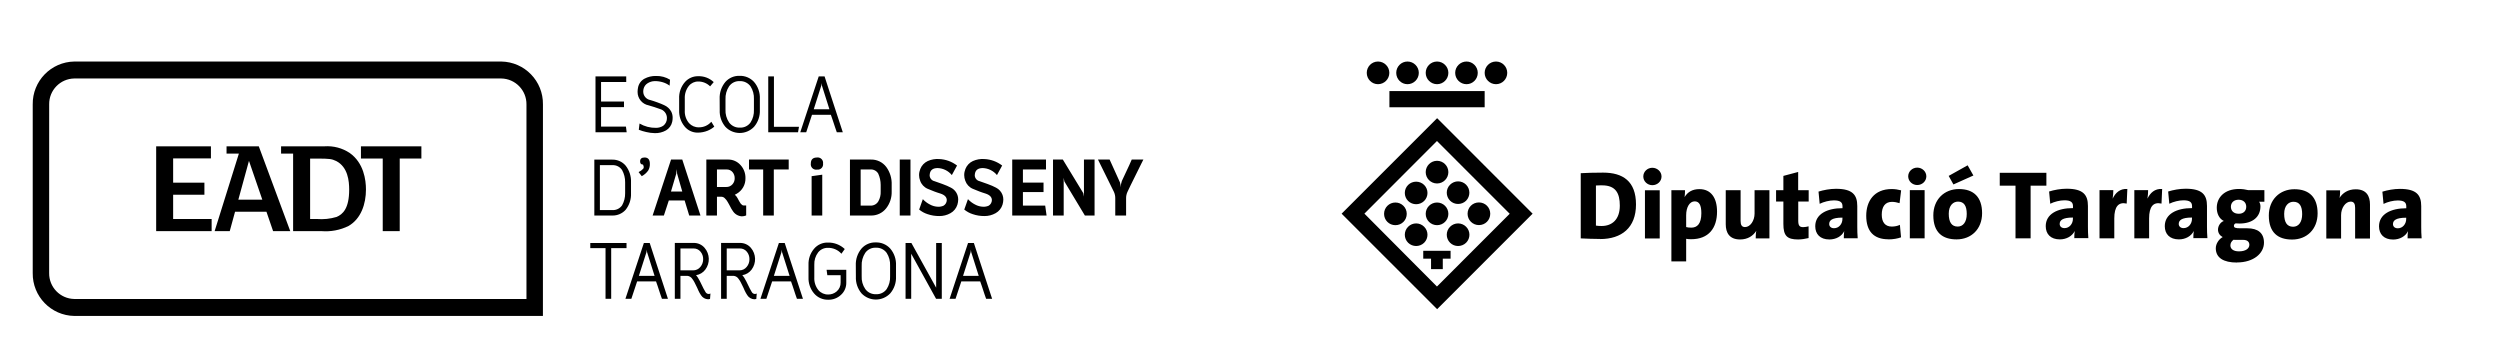 <svg width="191" height="27" viewBox="0 0 191 27" fill="none" xmlns="http://www.w3.org/2000/svg">
<path d="M183.833 16.633C183.018 16.633 182.823 16.858 182.823 17.122C182.823 17.304 182.955 17.442 183.194 17.442C183.57 17.442 183.833 17.103 183.833 16.739V16.639V16.633ZM183.94 18.22C183.94 18.044 183.94 17.849 183.971 17.661C183.783 18.05 183.344 18.301 182.836 18.301C182.127 18.301 181.757 17.887 181.757 17.291C181.757 16.357 182.667 15.911 183.84 15.911V15.767C183.84 15.466 183.67 15.315 183.181 15.315C182.855 15.315 182.409 15.422 182.102 15.579L182.014 14.644C182.397 14.525 182.892 14.431 183.35 14.431C184.624 14.431 184.981 14.901 184.981 15.748V17.335C184.981 17.599 184.988 17.919 185.013 18.207H183.953L183.94 18.22ZM179.931 18.22V15.88C179.931 15.585 179.85 15.403 179.593 15.403C179.191 15.403 178.859 15.892 178.859 16.438V18.226H177.73V14.543H178.783C178.783 14.675 178.783 14.945 178.74 15.121C178.978 14.744 179.386 14.462 179.975 14.462C180.803 14.462 181.067 14.989 181.067 15.623V18.226H179.938L179.931 18.22ZM175.22 15.415C174.863 15.415 174.511 15.691 174.511 16.338C174.511 16.984 174.725 17.323 175.195 17.323C175.603 17.323 175.885 16.984 175.885 16.363C175.885 15.742 175.684 15.415 175.214 15.415M175.114 18.301C174.041 18.301 173.338 17.774 173.338 16.463C173.338 15.265 174.166 14.456 175.295 14.456C176.425 14.456 177.065 15.077 177.065 16.3C177.065 17.523 176.23 18.301 175.12 18.301M171.03 15.259C170.666 15.259 170.44 15.485 170.44 15.792C170.44 16.099 170.647 16.331 171.042 16.331C171.387 16.331 171.613 16.124 171.613 15.798C171.613 15.472 171.387 15.259 171.023 15.259M171.375 18.326H170.791C170.747 18.326 170.685 18.326 170.647 18.314C170.484 18.427 170.402 18.584 170.402 18.747C170.402 19.029 170.641 19.204 171.055 19.204C171.582 19.204 171.851 18.979 171.851 18.703C171.851 18.496 171.72 18.326 171.375 18.326ZM170.892 20.058C169.888 20.058 169.286 19.7 169.286 18.966C169.286 18.615 169.53 18.264 169.813 18.113C169.599 18 169.455 17.799 169.455 17.542C169.455 17.26 169.643 16.971 169.9 16.883C169.543 16.708 169.361 16.319 169.361 15.873C169.361 15.095 169.944 14.437 171.067 14.437C171.324 14.437 171.55 14.475 171.757 14.525H172.999V15.415H172.598C172.648 15.491 172.698 15.604 172.698 15.761C172.698 16.576 172.102 17.078 171.099 17.078C170.992 17.078 170.885 17.072 170.804 17.065C170.703 17.103 170.672 17.184 170.672 17.247C170.672 17.398 170.772 17.442 171.199 17.442H171.701C172.498 17.442 172.968 17.799 172.968 18.54C172.968 19.349 172.184 20.051 170.904 20.051M167.466 16.62C166.651 16.62 166.456 16.846 166.456 17.109C166.456 17.291 166.594 17.429 166.827 17.429C167.203 17.429 167.466 17.09 167.466 16.727V16.626V16.62ZM167.573 18.207C167.573 18.031 167.573 17.837 167.604 17.649C167.416 18.038 166.977 18.289 166.469 18.289C165.76 18.289 165.39 17.875 165.39 17.279C165.39 16.344 166.293 15.899 167.473 15.899V15.754C167.473 15.453 167.303 15.303 166.814 15.303C166.488 15.303 166.042 15.409 165.735 15.566L165.647 14.631C166.024 14.512 166.525 14.418 166.983 14.418C168.257 14.418 168.614 14.889 168.614 15.735V17.323C168.614 17.586 168.621 17.906 168.646 18.195H167.586L167.573 18.207ZM165.133 15.553C164.518 15.415 164.192 15.773 164.192 16.689V18.207H163.063V14.525H164.116C164.116 14.681 164.104 14.945 164.066 15.177C164.273 14.738 164.625 14.399 165.189 14.437L165.139 15.56L165.133 15.553ZM162.479 15.553C161.858 15.415 161.532 15.773 161.532 16.689V18.207H160.403V14.525H161.457C161.457 14.681 161.444 14.945 161.406 15.177C161.613 14.738 161.965 14.399 162.529 14.437L162.479 15.56V15.553ZM158.37 16.62C157.555 16.62 157.36 16.846 157.36 17.109C157.36 17.291 157.492 17.429 157.73 17.429C158.107 17.429 158.37 17.09 158.37 16.727V16.626V16.62ZM158.477 18.207C158.477 18.031 158.477 17.837 158.508 17.649C158.32 18.038 157.881 18.289 157.373 18.289C156.664 18.289 156.294 17.875 156.294 17.279C156.294 16.344 157.197 15.899 158.376 15.899V15.754C158.376 15.453 158.207 15.303 157.718 15.303C157.391 15.303 156.946 15.409 156.639 15.566L156.551 14.631C156.927 14.512 157.429 14.418 157.887 14.418C159.161 14.418 159.518 14.889 159.518 15.735V17.323C159.518 17.586 159.524 17.906 159.549 18.195H158.489L158.477 18.207ZM155.139 14.186V18.207H153.985V14.186H152.781V13.201H156.344V14.186H155.139ZM149.594 15.403C149.236 15.403 148.885 15.679 148.885 16.325C148.885 16.971 149.104 17.31 149.569 17.31C149.976 17.31 150.259 16.971 150.259 16.35C150.259 15.729 150.058 15.403 149.587 15.403M149.242 14.092L148.879 13.439L150.328 12.63L150.767 13.408L149.242 14.092ZM149.481 18.289C148.408 18.289 147.706 17.762 147.706 16.451C147.706 15.252 148.534 14.443 149.663 14.443C150.792 14.443 151.432 15.064 151.432 16.288C151.432 17.511 150.597 18.289 149.481 18.289ZM147.041 18.207H145.911V14.525H147.041V18.207ZM146.476 14.136C146.1 14.136 145.786 13.841 145.786 13.471C145.786 13.101 146.1 12.806 146.476 12.806C146.852 12.806 147.172 13.101 147.172 13.471C147.172 13.841 146.859 14.136 146.476 14.136ZM144.274 18.282C143.151 18.282 142.58 17.668 142.58 16.482C142.58 15.372 143.176 14.443 144.531 14.443C144.77 14.443 145.014 14.481 145.246 14.543L145.127 15.522C144.939 15.466 144.751 15.422 144.544 15.422C144.023 15.422 143.766 15.792 143.766 16.4C143.766 16.965 144.017 17.31 144.531 17.31C144.745 17.31 144.977 17.266 145.152 17.178L145.24 18.132C144.989 18.226 144.632 18.289 144.274 18.289M140.761 16.626C139.939 16.626 139.751 16.852 139.751 17.116C139.751 17.297 139.883 17.436 140.121 17.436C140.504 17.436 140.761 17.097 140.761 16.733V16.633V16.626ZM140.868 18.213C140.868 18.038 140.868 17.843 140.899 17.655C140.717 18.044 140.278 18.295 139.764 18.295C139.055 18.295 138.685 17.881 138.685 17.285C138.685 16.35 139.594 15.905 140.767 15.905V15.761C140.767 15.459 140.598 15.309 140.102 15.309C139.776 15.309 139.331 15.415 139.023 15.572L138.935 14.638C139.312 14.518 139.814 14.424 140.272 14.424C141.539 14.424 141.896 14.895 141.896 15.742V17.329C141.896 17.592 141.903 17.912 141.928 18.201H140.868V18.213ZM137.38 18.295C136.526 18.295 136.25 18.013 136.25 17.109V15.397H135.692V14.531H136.25V13.439L137.38 13.138V14.531H138.183V15.397H137.386V16.852C137.386 17.229 137.48 17.354 137.762 17.354C137.894 17.354 138.063 17.323 138.176 17.291V18.188C137.932 18.245 137.643 18.295 137.373 18.295M134.136 18.213C134.136 18.082 134.143 17.812 134.18 17.636C133.942 18.013 133.534 18.295 132.944 18.295C132.116 18.295 131.847 17.768 131.847 17.134V14.531H132.982V16.877C132.982 17.172 133.064 17.348 133.321 17.348C133.722 17.348 134.049 16.858 134.049 16.319V14.531H135.184V18.213H134.13H134.136ZM129.475 15.384C129.086 15.384 128.823 15.829 128.823 16.444V17.348C128.942 17.379 129.061 17.392 129.218 17.392C129.657 17.392 129.983 17.109 129.983 16.288C129.983 15.673 129.82 15.384 129.475 15.384ZM129.199 18.276C129.055 18.276 128.942 18.27 128.823 18.245V19.97H127.694V14.531H128.735C128.735 14.688 128.729 14.87 128.704 15.058C128.93 14.675 129.293 14.449 129.833 14.449C130.711 14.449 131.182 15.102 131.182 16.168C131.182 17.429 130.542 18.276 129.206 18.276M126.803 18.22H125.674V14.537H126.803V18.22ZM126.238 14.148C125.862 14.148 125.548 13.853 125.548 13.483C125.548 13.113 125.862 12.818 126.238 12.818C126.615 12.818 126.941 13.113 126.941 13.483C126.941 13.853 126.627 14.148 126.238 14.148ZM122.405 14.161C122.211 14.161 122.054 14.161 121.929 14.173V17.235C122.023 17.254 122.179 17.266 122.361 17.266C123.158 17.266 123.754 16.777 123.754 15.71C123.754 14.769 123.447 14.161 122.405 14.161ZM122.255 18.257C121.728 18.257 121.232 18.232 120.768 18.213V13.232C121.163 13.207 121.803 13.188 122.474 13.188C123.986 13.188 124.99 13.841 124.99 15.623C124.99 17.404 123.886 18.264 122.248 18.264M110.825 19.763H110.229V20.56H109.332V19.763H108.736V19.161H110.825V19.763ZM104.232 16.331L109.783 10.773L115.342 16.331L109.783 21.89L104.244 16.325L104.232 16.331ZM109.796 9.029L102.5 16.325L109.796 23.621L117.092 16.325L109.796 9.029ZM110.787 15.334C111.12 15.666 111.672 15.666 112.01 15.334C112.343 14.995 112.343 14.449 112.01 14.111C111.672 13.772 111.126 13.772 110.787 14.111C110.448 14.443 110.448 14.995 110.787 15.334ZM108.805 17.323C108.466 16.984 107.92 16.984 107.581 17.323C107.243 17.661 107.243 18.207 107.581 18.546C107.92 18.878 108.466 18.878 108.805 18.546C109.144 18.207 109.144 17.661 108.805 17.323ZM112.989 17.197C113.472 17.197 113.855 16.814 113.855 16.331C113.855 15.848 113.472 15.466 112.989 15.466C112.506 15.466 112.123 15.848 112.123 16.331C112.123 16.814 112.512 17.197 112.989 17.197ZM106.609 15.472C106.132 15.472 105.743 15.855 105.743 16.338C105.743 16.821 106.126 17.203 106.609 17.203C107.092 17.203 107.475 16.821 107.475 16.338C107.475 15.855 107.086 15.472 106.609 15.472ZM110.787 17.323C110.448 17.661 110.448 18.207 110.787 18.546C111.12 18.878 111.672 18.878 112.01 18.546C112.349 18.207 112.349 17.661 112.01 17.323C111.672 16.984 111.126 16.984 110.787 17.323ZM108.805 15.353C109.144 15.014 109.144 14.468 108.805 14.129C108.466 13.797 107.92 13.797 107.581 14.129C107.243 14.468 107.243 15.014 107.581 15.353C107.92 15.685 108.466 15.685 108.805 15.353ZM108.924 13.151C108.924 13.628 109.313 14.017 109.79 14.017C110.266 14.017 110.655 13.628 110.655 13.151C110.655 12.674 110.266 12.285 109.79 12.285C109.313 12.285 108.924 12.674 108.924 13.151ZM109.79 17.203C110.266 17.203 110.655 16.821 110.655 16.338C110.655 15.855 110.266 15.472 109.79 15.472C109.313 15.472 108.924 15.855 108.924 16.338C108.924 16.821 109.313 17.203 109.79 17.203ZM105.279 6.432C105.756 6.432 106.145 6.043 106.145 5.566C106.145 5.09 105.756 4.701 105.279 4.701C104.802 4.701 104.42 5.09 104.42 5.566C104.42 6.043 104.802 6.432 105.279 6.432ZM107.531 6.432C108.008 6.432 108.397 6.043 108.397 5.566C108.397 5.09 108.008 4.701 107.531 4.701C107.055 4.701 106.672 5.09 106.672 5.566C106.672 6.043 107.055 6.432 107.531 6.432ZM114.294 6.432C114.771 6.432 115.153 6.043 115.153 5.566C115.153 5.09 114.771 4.701 114.294 4.701C113.817 4.701 113.428 5.09 113.428 5.566C113.428 6.043 113.817 6.432 114.294 6.432ZM112.042 6.432C112.519 6.432 112.901 6.043 112.901 5.566C112.901 5.09 112.512 4.701 112.042 4.701C111.571 4.701 111.176 5.09 111.176 5.566C111.176 6.043 111.565 6.432 112.042 6.432ZM109.79 6.432C110.266 6.432 110.655 6.043 110.655 5.566C110.655 5.09 110.266 4.701 109.79 4.701C109.313 4.701 108.924 5.09 108.924 5.566C108.924 6.043 109.313 6.432 109.79 6.432ZM106.151 6.959H113.428V8.195H106.151V6.959Z" fill="black"/>
<path fill-rule="evenodd" clip-rule="evenodd" d="M46.695 22.829V18.958H47.866V18.567H45.098V18.958H46.263V22.829H46.695ZM49.191 18.567L47.782 22.829H48.235L48.677 21.498H50.12L50.241 21.845L50.346 22.164L50.451 22.483L50.572 22.829H51.031L50.031 19.772L49.639 18.567L49.191 18.567ZM48.81 21.075L49.391 19.26L49.412 19.078L49.435 19.26L50.009 21.075H48.81ZM54.279 22.426C54.234 22.448 54.186 22.459 54.136 22.46C54.032 22.455 53.938 22.393 53.893 22.299C53.845 22.224 53.798 22.139 53.749 22.044L53.478 21.492C53.423 21.385 53.369 21.291 53.317 21.208C53.277 21.142 53.229 21.08 53.175 21.025C53.459 20.981 53.715 20.828 53.887 20.597C54.261 20.099 54.238 19.408 53.832 18.936C53.623 18.69 53.315 18.552 52.992 18.56H51.556V22.829H51.986V21.075H52.523C52.678 21.094 52.816 21.183 52.898 21.316C52.954 21.389 53.004 21.466 53.047 21.548L53.175 21.805L53.269 21.997L53.357 22.198C53.413 22.321 53.48 22.439 53.555 22.551C53.673 22.741 53.879 22.859 54.103 22.865L54.246 22.841L54.279 22.426ZM51.986 18.982H52.992C53.198 18.978 53.394 19.07 53.522 19.23C53.654 19.388 53.725 19.589 53.721 19.795C53.726 20.013 53.651 20.225 53.511 20.392C53.376 20.561 53.17 20.659 52.954 20.655H51.986L51.986 18.982ZM57.815 22.426C57.77 22.448 57.721 22.459 57.672 22.46C57.567 22.455 57.474 22.393 57.428 22.299C57.381 22.224 57.332 22.139 57.285 22.044L57.014 21.492C56.959 21.385 56.905 21.291 56.854 21.208C56.813 21.142 56.765 21.081 56.711 21.025C56.995 20.981 57.25 20.827 57.423 20.597C57.796 20.099 57.773 19.408 57.368 18.936C57.159 18.69 56.85 18.552 56.528 18.56H55.091V22.829H55.522V21.075H56.059C56.214 21.094 56.352 21.183 56.434 21.316C56.49 21.389 56.54 21.467 56.583 21.548L56.711 21.805L56.805 21.997L56.893 22.198C56.95 22.32 57.016 22.438 57.091 22.551C57.209 22.741 57.415 22.859 57.639 22.865L57.782 22.841L57.815 22.426ZM55.522 18.982H56.528C56.733 18.978 56.929 19.07 57.058 19.23C57.19 19.388 57.26 19.589 57.257 19.795C57.263 20.013 57.188 20.226 57.047 20.392C56.912 20.561 56.706 20.658 56.489 20.655H55.522L55.522 18.982ZM59.506 18.567L58.097 22.829H58.55L58.992 21.498H60.434L60.555 21.845L60.661 22.164L60.765 22.483L60.886 22.829H61.345L60.344 19.772L59.953 18.567L59.506 18.567ZM59.125 21.075L59.704 19.26L59.726 19.078L59.748 19.26L60.324 21.075H59.125ZM63.274 22.899C63.639 22.91 63.993 22.774 64.257 22.522C64.519 22.283 64.664 21.942 64.656 21.588V20.615H63.152L63.207 21.025H64.224V21.578C64.233 21.844 64.119 22.1 63.915 22.271C63.736 22.422 63.508 22.503 63.274 22.5C62.992 22.506 62.721 22.388 62.534 22.176C62.307 21.899 62.193 21.547 62.213 21.19V20.228C62.197 19.888 62.301 19.554 62.506 19.283C62.684 19.058 62.958 18.929 63.245 18.936C63.641 18.924 64.022 19.088 64.284 19.385L64.539 19.026C64.19 18.697 63.725 18.519 63.245 18.532C62.84 18.522 62.452 18.697 62.191 19.009C61.903 19.348 61.753 19.783 61.77 20.228V21.19C61.752 21.636 61.903 22.073 62.191 22.414C62.459 22.732 62.858 22.91 63.274 22.899V22.899ZM65.389 21.133C65.367 21.602 65.522 22.062 65.826 22.42C66.112 22.719 66.508 22.887 66.921 22.885C67.335 22.884 67.729 22.714 68.014 22.414C68.32 22.055 68.478 21.593 68.455 21.122V20.284C68.478 19.809 68.319 19.343 68.008 18.982C67.726 18.676 67.325 18.508 66.909 18.52C66.497 18.506 66.1 18.675 65.826 18.982C65.52 19.345 65.362 19.81 65.384 20.284L65.389 21.133ZM65.832 20.319C65.814 19.967 65.909 19.618 66.102 19.322C66.287 19.059 66.593 18.909 66.914 18.924C67.24 18.908 67.552 19.058 67.743 19.322C67.928 19.612 68.019 19.953 68.003 20.296V21.11C68.02 21.453 67.929 21.794 67.743 22.084C67.558 22.345 67.251 22.494 66.931 22.477C66.608 22.494 66.298 22.346 66.108 22.084C65.909 21.793 65.812 21.445 65.832 21.094L65.832 20.319ZM71.522 18.567V21.981L69.632 18.567H69.185V22.829H69.616V19.385L71.516 22.829H71.953V18.567H71.522ZM73.958 18.567L72.55 22.829H73.003L73.445 21.498H74.886L75.008 21.845L75.113 22.164L75.218 22.483L75.34 22.829H75.798L74.797 19.772L74.405 18.567L73.958 18.567ZM73.577 21.075L74.156 19.26L74.178 19.078L74.2 19.26L74.775 21.075H73.577ZM47.793 12.647C47.543 12.356 47.176 12.191 46.793 12.196H45.407V16.467H46.793C47.173 16.473 47.537 16.315 47.793 16.035C48.082 15.676 48.23 15.224 48.209 14.764V13.928C48.23 13.465 48.082 13.009 47.793 12.647V12.647ZM47.76 14.764C47.766 15.087 47.685 15.405 47.528 15.687C47.36 15.93 47.077 16.068 46.782 16.05H45.832V12.618H46.782C47.08 12.6 47.364 12.744 47.528 12.994C47.685 13.28 47.766 13.602 47.76 13.928V14.764ZM49.65 12.521C49.65 12.194 49.515 12.032 49.246 12.032C49.018 12.032 48.904 12.132 48.904 12.333C48.904 12.492 48.977 12.573 49.125 12.573C49.208 12.741 49.186 12.831 49.142 12.891C49.042 13 48.922 13.086 48.788 13.147L49.031 13.46C49.227 13.356 49.395 13.208 49.523 13.028C49.612 12.874 49.656 12.698 49.65 12.521L49.65 12.521ZM51.269 12.19L49.86 16.466H50.72L51.097 15.316H52.307L52.439 15.756L52.539 16.079L52.655 16.466H53.517L52.125 12.189L51.269 12.19ZM51.263 14.633L51.666 13.267L51.7 12.92L51.732 13.267L52.125 14.633H51.263ZM57.008 15.698C56.821 15.714 56.76 15.698 56.704 15.663C56.623 15.604 56.557 15.526 56.513 15.436L56.429 15.289L56.345 15.133C56.294 15.036 56.225 14.949 56.141 14.879L56.279 14.805C56.706 14.563 56.966 14.106 56.953 13.615C56.962 13.248 56.83 12.89 56.583 12.618C56.34 12.339 55.986 12.182 55.617 12.189H53.964V16.466H54.776V15.031H55.119C55.218 15.034 55.312 15.078 55.379 15.151C55.465 15.232 55.538 15.327 55.595 15.431L55.694 15.606L55.789 15.782C55.841 15.894 55.904 16.001 55.976 16.102C56.125 16.351 56.388 16.511 56.678 16.528C56.791 16.527 56.904 16.504 57.008 16.46L57.008 15.698ZM54.776 12.947H55.522C55.695 12.944 55.86 13.02 55.97 13.152C56.077 13.283 56.134 13.447 56.13 13.615C56.135 13.784 56.076 13.948 55.965 14.075C55.845 14.215 55.668 14.293 55.483 14.286H54.776L54.776 12.947ZM59.119 16.466V12.947H60.257V12.189H57.224V12.947H58.306V16.466H59.119ZM62.82 16.467V13.346L62.008 13.46V16.467H62.82ZM62.44 12.96C62.564 12.971 62.687 12.926 62.773 12.835C62.859 12.745 62.899 12.62 62.881 12.497C62.899 12.372 62.858 12.246 62.771 12.155C62.683 12.064 62.559 12.019 62.433 12.032C62.098 12.032 61.947 12.186 61.947 12.497C61.928 12.623 61.969 12.75 62.058 12.841C62.147 12.932 62.274 12.976 62.4 12.96H62.44ZM64.936 16.467H66.522C66.982 16.481 67.421 16.276 67.704 15.914C67.991 15.547 68.139 15.092 68.124 14.628V14.121C68.145 13.632 67.999 13.15 67.71 12.755C67.431 12.386 66.99 12.175 66.528 12.19H64.936L64.936 16.467ZM65.754 12.948H66.5C66.742 12.93 66.974 13.052 67.096 13.262C67.219 13.532 67.283 13.824 67.284 14.121V14.628C67.297 14.89 67.235 15.15 67.107 15.379C66.983 15.592 66.752 15.719 66.505 15.709H65.754V12.948ZM69.56 12.189H68.741V16.465H69.56V12.189ZM70.223 16.011C70.415 16.169 70.636 16.289 70.874 16.364C71.157 16.46 71.454 16.508 71.753 16.506C72.057 16.512 72.356 16.435 72.62 16.285C72.873 16.144 73.061 15.911 73.146 15.635C73.185 15.508 73.205 15.376 73.207 15.243C73.208 14.859 72.992 14.508 72.649 14.337C72.571 14.296 72.474 14.248 72.355 14.196L72.008 14.059L71.394 13.842C71.179 13.796 71.025 13.606 71.024 13.386C71.024 13.34 71.03 13.294 71.042 13.249C71.096 12.976 71.295 12.84 71.638 12.84C72.059 12.855 72.454 13.05 72.721 13.376L73.118 12.647C72.725 12.345 72.249 12.172 71.753 12.151C71.454 12.129 71.154 12.182 70.88 12.304C70.62 12.425 70.416 12.64 70.311 12.907C70.25 13.056 70.218 13.215 70.217 13.376C70.218 13.524 70.246 13.67 70.3 13.808C70.395 14.084 70.602 14.307 70.87 14.423C71.05 14.502 71.22 14.572 71.378 14.628L71.598 14.707L71.847 14.787C72.171 14.892 72.334 15.062 72.334 15.293C72.33 15.466 72.238 15.624 72.09 15.714C71.958 15.773 71.814 15.801 71.67 15.795C71.451 15.789 71.237 15.731 71.046 15.625C70.843 15.522 70.659 15.383 70.505 15.215L70.223 16.011ZM73.67 16.011C73.863 16.169 74.084 16.29 74.323 16.364C74.605 16.46 74.902 16.508 75.201 16.506C75.504 16.512 75.804 16.435 76.068 16.285C76.32 16.144 76.509 15.911 76.593 15.635C76.632 15.508 76.652 15.376 76.654 15.243C76.654 15.124 76.633 15.006 76.593 14.894C76.505 14.652 76.327 14.452 76.095 14.337C76.018 14.296 75.921 14.248 75.803 14.196L75.454 14.059L74.841 13.842C74.627 13.796 74.473 13.606 74.471 13.386C74.472 13.34 74.477 13.294 74.488 13.249C74.543 12.976 74.742 12.84 75.085 12.84C75.506 12.855 75.901 13.05 76.168 13.376L76.565 12.647C76.172 12.345 75.696 12.172 75.201 12.151C74.902 12.129 74.602 12.182 74.328 12.304C74.068 12.424 73.864 12.64 73.758 12.907C73.697 13.056 73.665 13.215 73.665 13.376C73.666 13.524 73.694 13.67 73.747 13.808C73.843 14.084 74.049 14.307 74.317 14.423C74.497 14.502 74.667 14.572 74.825 14.628L75.045 14.707L75.294 14.787C75.619 14.892 75.78 15.062 75.78 15.293C75.776 15.466 75.685 15.624 75.538 15.714C75.406 15.773 75.262 15.801 75.118 15.795C74.899 15.789 74.685 15.731 74.493 15.625C74.29 15.522 74.107 15.383 73.952 15.215L73.67 16.011ZM79.958 16.466L79.853 15.709H78.151V14.673H79.726V13.951H78.151V12.947H79.914V12.189H77.334V16.466L79.958 16.466ZM82.814 12.19V15.024L82.764 14.759L81.2 12.189H80.45V16.466H81.266V13.58L81.317 13.859L82.885 16.466H83.625V12.189L82.814 12.19ZM86.465 12.189L86.278 12.613L85.709 13.83C85.656 13.984 85.625 14.145 85.62 14.308C85.618 14.185 85.601 14.063 85.569 13.944L84.775 12.19H83.885L85.107 14.667C85.177 14.823 85.21 14.992 85.206 15.162V16.466H86.034V15.162C86.03 14.992 86.064 14.823 86.135 14.667L86.388 14.137L87.2 12.497L87.354 12.19L86.465 12.189ZM45.496 10.103H47.877L47.822 9.671H45.921V8.184H47.673V7.758H45.921V6.266H47.844V5.839H45.496L45.496 10.103ZM48.804 9.915C48.988 9.987 49.176 10.044 49.369 10.086C49.586 10.139 49.808 10.168 50.032 10.172C50.329 10.181 50.623 10.108 50.883 9.962C51.126 9.819 51.298 9.582 51.357 9.306C51.379 9.205 51.39 9.102 51.39 8.999C51.393 8.833 51.355 8.669 51.28 8.52C51.159 8.302 50.968 8.13 50.738 8.031C50.609 7.971 50.436 7.899 50.219 7.82L49.943 7.724L49.689 7.645C49.375 7.591 49.144 7.319 49.143 7C49.143 6.928 49.152 6.855 49.169 6.785C49.211 6.61 49.32 6.458 49.473 6.363C49.633 6.26 49.819 6.203 50.009 6.197C50.226 6.193 50.443 6.224 50.65 6.288C50.833 6.344 51.005 6.431 51.158 6.545L51.191 6.09C50.871 5.893 50.5 5.794 50.125 5.804C49.813 5.795 49.504 5.868 49.23 6.016C48.974 6.159 48.795 6.41 48.744 6.699C48.723 6.806 48.712 6.914 48.711 7.023C48.709 7.524 49.064 7.955 49.556 8.049L49.794 8.121L50.003 8.184C50.162 8.234 50.299 8.281 50.412 8.326C50.727 8.404 50.95 8.685 50.954 9.009C50.963 9.243 50.858 9.466 50.672 9.608C50.508 9.714 50.316 9.769 50.12 9.767C49.678 9.775 49.242 9.661 48.86 9.437L48.804 9.915ZM54.059 9.988C54.246 9.912 54.419 9.807 54.572 9.675L54.345 9.301C54.106 9.578 53.756 9.735 53.39 9.728C53.107 9.735 52.835 9.618 52.644 9.409C52.414 9.138 52.298 8.79 52.318 8.436V7.542C52.299 7.186 52.411 6.835 52.633 6.556C52.808 6.344 53.071 6.222 53.346 6.227C53.686 6.224 54.012 6.357 54.253 6.597L54.528 6.272C54.21 5.97 53.784 5.808 53.346 5.822C52.962 5.814 52.593 5.975 52.336 6.261C52.025 6.613 51.864 7.073 51.887 7.542V8.436C51.872 8.873 52.014 9.3 52.286 9.642C52.532 9.958 52.913 10.14 53.313 10.133C53.569 10.132 53.822 10.083 54.059 9.988V9.988ZM54.986 8.406C54.963 8.875 55.119 9.335 55.423 9.693C55.708 9.992 56.104 10.161 56.518 10.16C56.932 10.159 57.327 9.988 57.611 9.687C57.917 9.329 58.075 8.867 58.053 8.396V7.559C58.077 7.083 57.917 6.616 57.605 6.255C57.323 5.95 56.923 5.782 56.507 5.794C56.095 5.779 55.698 5.948 55.423 6.255C55.117 6.619 54.96 7.084 54.981 7.559L54.986 8.406ZM55.428 7.593C55.411 7.241 55.506 6.892 55.7 6.597C55.885 6.334 56.191 6.183 56.511 6.197C56.838 6.182 57.15 6.332 57.341 6.597C57.526 6.887 57.617 7.227 57.6 7.57V8.384C57.617 8.728 57.527 9.068 57.341 9.358C57.154 9.619 56.848 9.766 56.528 9.75C56.205 9.766 55.896 9.619 55.705 9.358C55.507 9.067 55.409 8.719 55.428 8.368L55.428 7.593ZM60.97 10.103L61.042 9.687H59.129V5.839H58.694V10.103H60.97ZM62.55 5.839L61.141 10.103H61.595L62.036 8.771H63.478L63.599 9.119L63.705 9.437L63.811 9.757L63.931 10.103H64.389L63.39 7.046L62.998 5.839L62.55 5.839ZM62.169 8.35L62.748 6.534L62.771 6.351L62.793 6.534L63.368 8.35H62.169ZM5.68 24.138C3.897 24.11 2.474 22.642 2.5 20.859V7.98C2.474 6.196 3.897 4.729 5.68 4.701H38.3C40.084 4.729 41.507 6.196 41.481 7.98L41.479 24.138L5.68 24.138ZM26.631 17.263C25.987 17.581 25.268 17.717 24.552 17.658H22.394V11.733H21.474V11.178H24.8C25.476 11.133 26.149 11.31 26.714 11.684C27.793 12.444 27.959 13.749 27.959 14.474C27.959 15.584 27.583 16.712 26.631 17.263L26.631 17.263ZM20.865 17.659L20.357 16.178H17.958L17.552 17.659H16.398L18.25 11.736H17.308V11.178H19.771L22.176 17.659L20.865 17.659ZM16.169 17.659H11.931V11.178H16.115V12.102H13.228V13.954H15.617V14.879H13.228V16.73H16.169V17.659ZM25.688 12.303C25.34 12.133 25.147 12.125 24.334 12.115H23.693V16.731H24.205C24.714 16.774 25.227 16.721 25.716 16.574C26.183 16.375 26.677 15.941 26.677 14.488C26.677 13.836 26.585 12.768 25.688 12.303V12.303ZM18.209 15.255L20.041 15.256L19.021 12.29L18.209 15.255ZM32.194 12.111H30.539V17.657H29.241V12.111H27.576V11.178H32.194L32.194 12.111ZM40.222 7.98C40.235 6.901 39.374 6.014 38.295 5.996H5.68C4.603 6.011 3.742 6.896 3.757 7.973L3.755 20.859C3.74 21.937 4.599 22.824 5.677 22.842H40.222L40.222 7.98Z" fill="black"/>
</svg>
